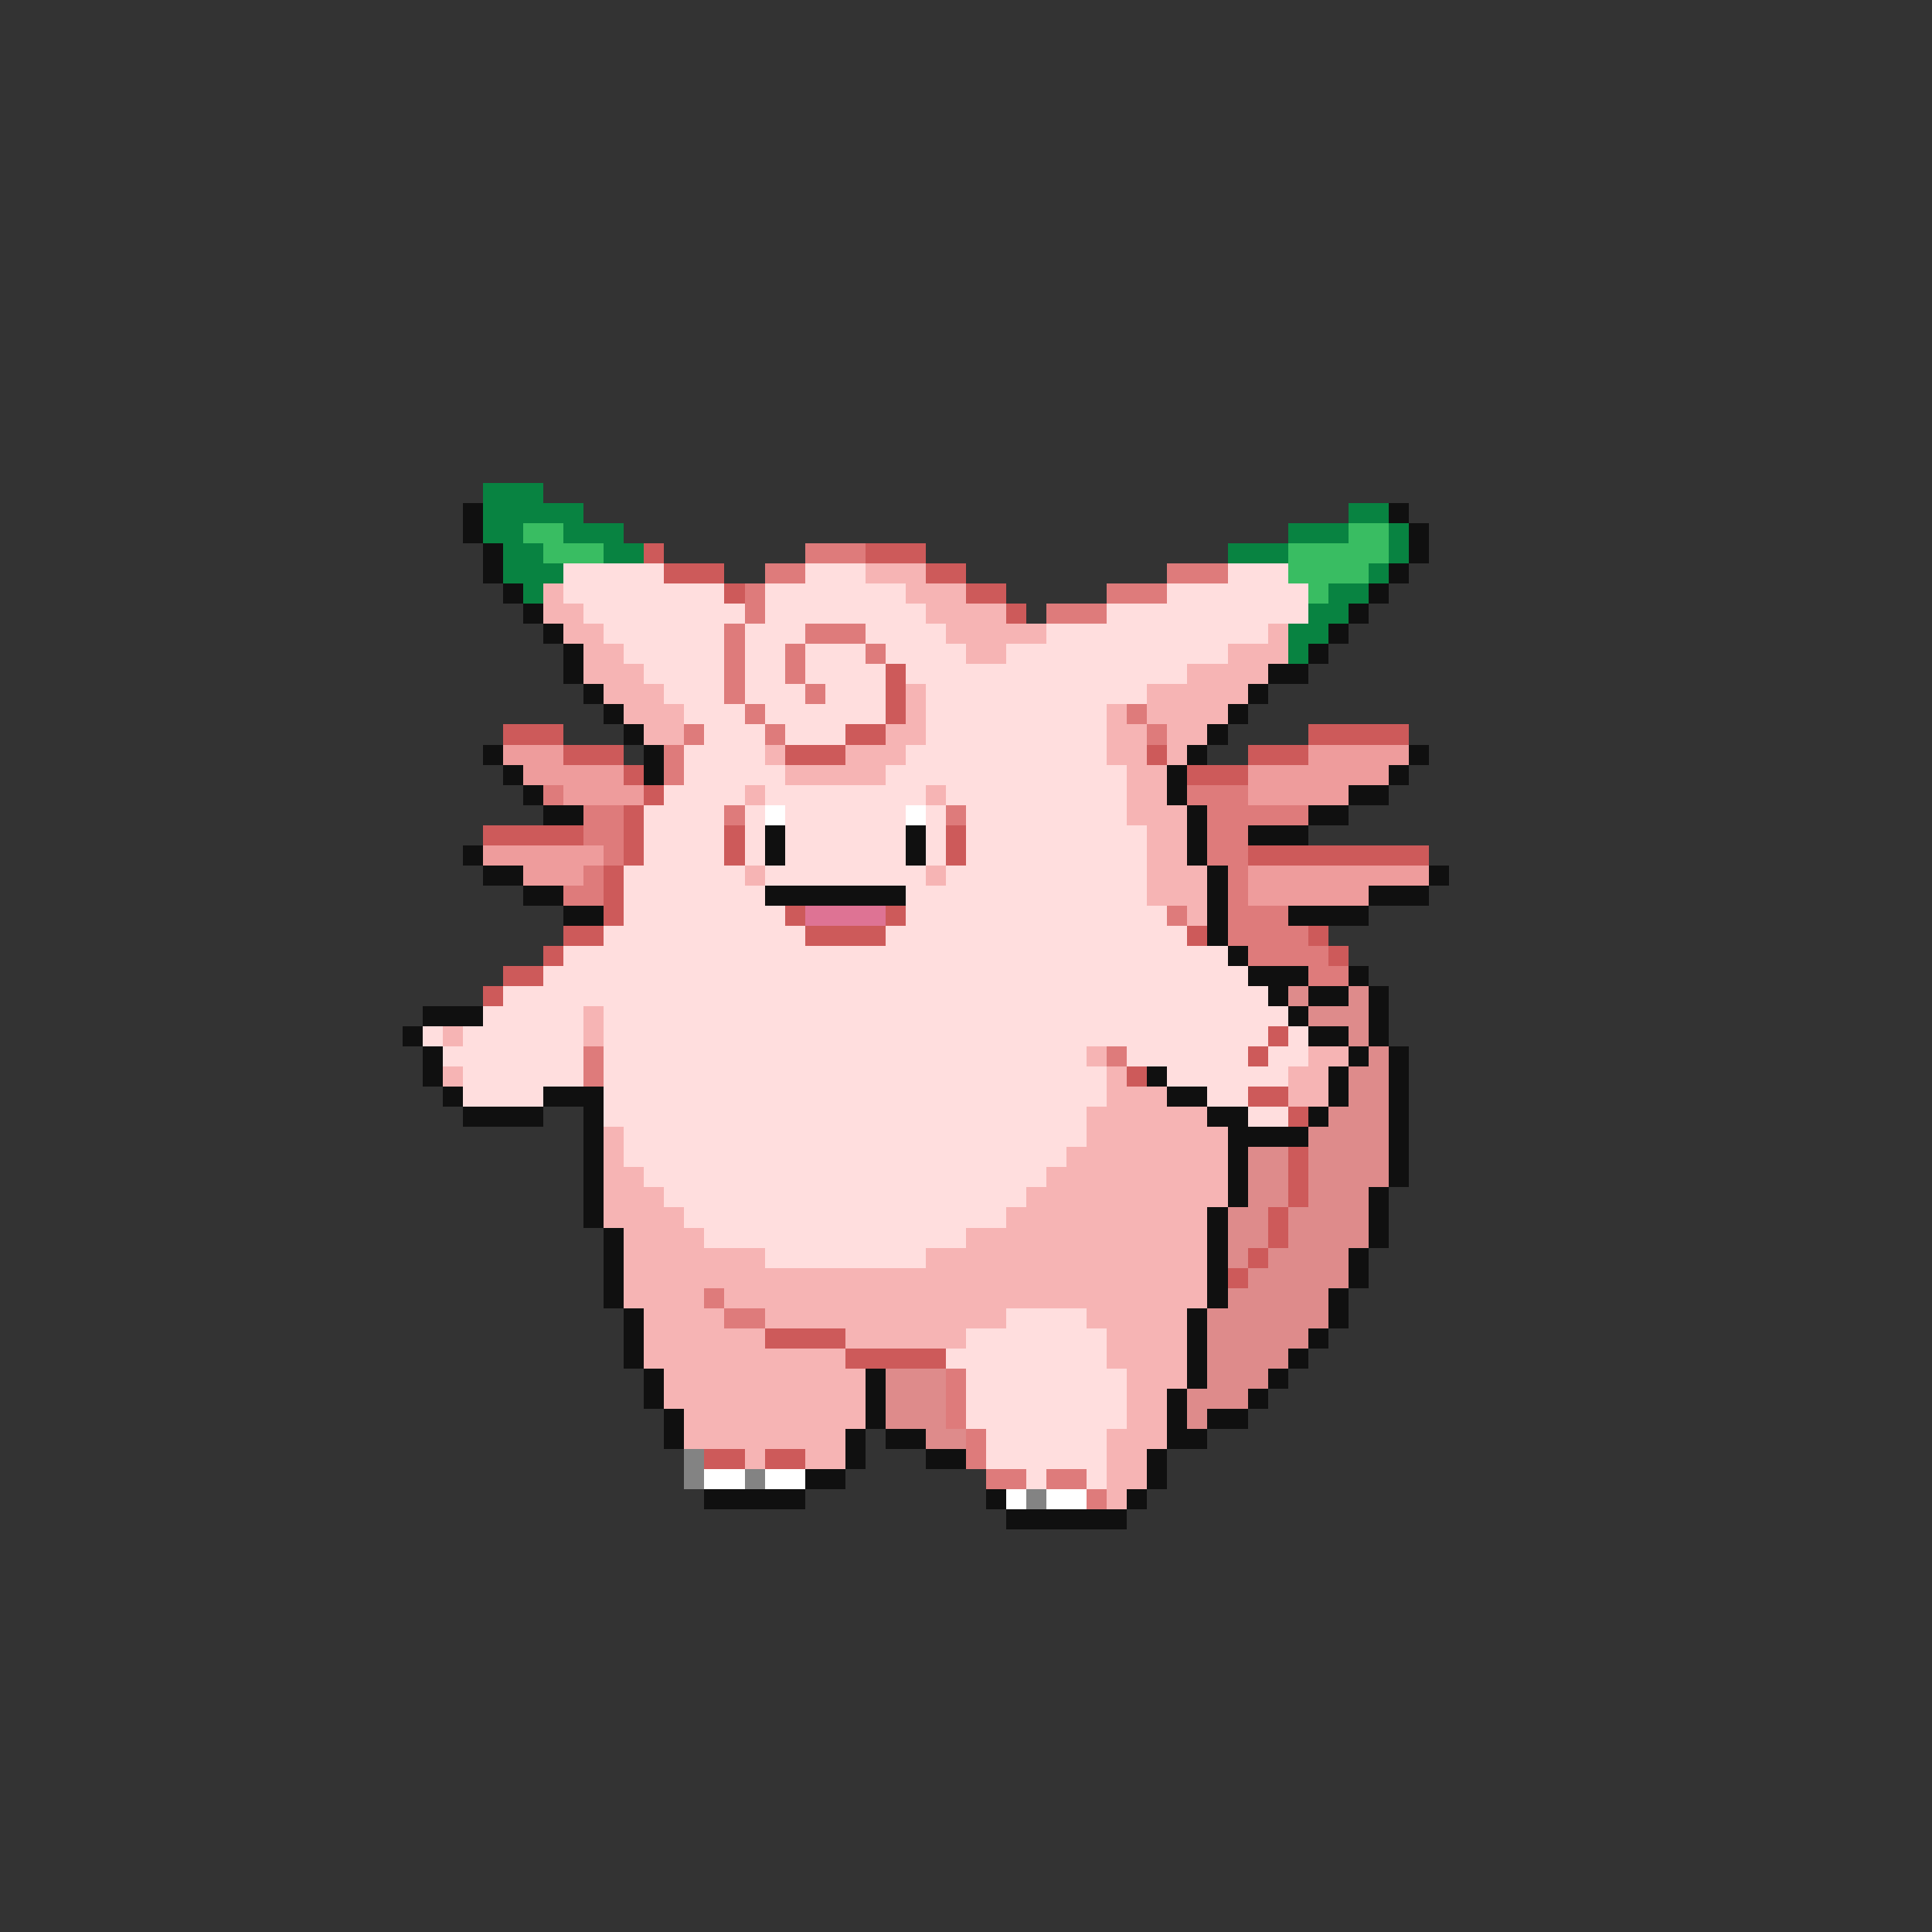 <svg xmlns="http://www.w3.org/2000/svg" viewBox="0 -0.5 96 96" shape-rendering="crispEdges">
<rect x="0" y="-0.5" width="96" height="96" fill="#333333" stroke="none"/>
<path stroke="#088341" d="M24 24h3M24 25h5M67 25h2M24 26h2M28 26h3M64 26h3M69 26h1M25 27h2M30 27h2M61 27h3M69 27h1M25 28h3M68 28h1M26 29h1M66 29h2M65 30h2M64 31h2M64 32h1" />
<path stroke="#101010" d="M23 25h1M69 25h1M23 26h1M70 26h1M24 27h1M70 27h1M24 28h1M69 28h1M25 29h1M68 29h1M26 30h1M67 30h1M27 31h1M66 31h1M28 32h1M65 32h1M28 33h1M63 33h2M29 34h1M62 34h1M30 35h1M61 35h1M31 36h1M60 36h1M24 37h1M32 37h1M59 37h1M70 37h1M25 38h1M32 38h1M58 38h1M69 38h1M26 39h1M58 39h1M67 39h2M27 40h2M59 40h1M65 40h2M38 41h1M45 41h1M59 41h1M62 41h3M23 42h1M38 42h1M45 42h1M59 42h1M24 43h2M60 43h1M71 43h1M26 44h2M38 44h7M60 44h1M68 44h3M28 45h2M60 45h1M64 45h4M60 46h1M61 47h1M62 48h3M67 48h1M63 49h1M65 49h2M68 49h1M21 50h3M64 50h1M68 50h1M20 51h1M65 51h2M68 51h1M21 52h1M67 52h1M69 52h1M21 53h1M57 53h1M66 53h1M69 53h1M22 54h1M27 54h3M58 54h2M66 54h1M69 54h1M23 55h4M29 55h1M60 55h2M65 55h1M69 55h1M29 56h1M61 56h4M69 56h1M29 57h1M61 57h1M69 57h1M29 58h1M61 58h1M69 58h1M29 59h1M61 59h1M68 59h1M29 60h1M60 60h1M68 60h1M30 61h1M60 61h1M68 61h1M30 62h1M60 62h1M67 62h1M30 63h1M60 63h1M67 63h1M30 64h1M60 64h1M66 64h1M31 65h1M59 65h1M66 65h1M31 66h1M59 66h1M65 66h1M31 67h1M59 67h1M64 67h1M32 68h1M43 68h1M59 68h1M63 68h1M32 69h1M43 69h1M58 69h1M62 69h1M33 70h1M43 70h1M58 70h1M60 70h2M33 71h1M42 71h1M44 71h2M58 71h2M42 72h1M46 72h2M57 72h1M40 73h2M57 73h1M35 74h5M49 74h1M56 74h1M50 75h6" />
<path stroke="#39bd62" d="M26 26h2M67 26h2M27 27h3M64 27h5M64 28h4M65 29h1" />
<path stroke="#cd5a5a" d="M32 27h1M43 27h3M33 28h3M46 28h2M36 29h1M48 29h2M50 30h1M44 33h1M44 34h1M44 35h1M25 36h3M42 36h2M65 36h5M28 37h3M39 37h3M57 37h1M62 37h3M31 38h1M59 38h3M32 39h1M31 40h1M24 41h5M31 41h1M36 41h1M47 41h1M31 42h1M36 42h1M47 42h1M62 42h9M30 43h1M30 44h1M30 45h1M39 45h1M44 45h1M28 46h2M40 46h4M59 46h1M65 46h1M27 47h1M66 47h1M25 48h2M24 49h1M63 51h1M62 52h1M56 53h1M62 54h2M64 55h1M64 57h1M64 58h1M64 59h1M63 60h1M63 61h1M62 62h1M61 63h1M38 66h4M42 67h5M35 72h2M38 72h2" />
<path stroke="#de7b7b" d="M40 27h3M38 28h2M58 28h3M37 29h1M55 29h3M37 30h1M52 30h3M36 31h1M40 31h3M36 32h1M39 32h1M43 32h1M36 33h1M39 33h1M36 34h1M40 34h1M37 35h1M56 35h1M34 36h1M38 36h1M57 36h1M33 37h1M33 38h1M27 39h1M59 39h3M29 40h2M36 40h1M47 40h1M60 40h5M29 41h2M60 41h2M30 42h1M60 42h2M29 43h1M61 43h1M28 44h2M61 44h1M58 45h1M61 45h3M61 46h4M62 47h4M65 48h2M29 52h1M55 52h1M29 53h1M35 64h1M36 65h2M47 68h1M47 69h1M47 70h1M48 71h1M48 72h1M49 73h2M52 73h2M54 74h1" />
<path stroke="#ffdede" d="M28 28h5M40 28h3M61 28h3M28 29h8M38 29h7M58 29h7M29 30h8M38 30h8M55 30h10M30 31h6M37 31h3M43 31h4M52 31h11M31 32h5M37 32h2M40 32h3M44 32h4M50 32h11M32 33h4M37 33h2M40 33h4M45 33h14M33 34h3M37 34h3M41 34h3M46 34h11M34 35h3M38 35h6M46 35h9M35 36h3M39 36h3M46 36h9M34 37h4M45 37h10M34 38h5M44 38h12M33 39h4M38 39h8M47 39h9M32 40h4M37 40h1M39 40h6M46 40h1M48 40h8M32 41h4M37 41h1M39 41h6M46 41h1M48 41h9M32 42h4M37 42h1M39 42h6M46 42h1M48 42h9M31 43h6M38 43h8M47 43h10M31 44h7M45 44h12M31 45h8M45 45h13M30 46h10M44 46h15M28 47h33M27 48h35M25 49h38M24 50h5M30 50h34M21 51h1M23 51h6M30 51h33M64 51h1M22 52h7M30 52h24M56 52h6M63 52h2M23 53h6M30 53h25M58 53h6M23 54h4M30 54h25M60 54h2M30 55h24M62 55h2M31 56h23M31 57h22M32 58h20M33 59h18M34 60h16M35 61h13M38 62h8M50 65h4M48 66h7M47 67h8M48 68h8M48 69h8M48 70h8M49 71h6M49 72h6M51 73h1M54 73h1" />
<path stroke="#f6b4b4" d="M43 28h3M27 29h1M45 29h3M27 30h2M46 30h4M28 31h2M47 31h5M63 31h1M29 32h2M48 32h2M61 32h3M29 33h3M59 33h4M30 34h3M45 34h1M57 34h5M31 35h3M45 35h1M55 35h1M57 35h4M32 36h2M44 36h2M55 36h2M58 36h2M38 37h1M42 37h3M55 37h2M58 37h1M39 38h5M56 38h2M37 39h1M46 39h1M56 39h2M56 40h3M57 41h2M57 42h2M37 43h1M46 43h1M57 43h3M57 44h3M59 45h1M29 50h1M22 51h1M29 51h1M54 52h1M65 52h2M22 53h1M55 53h1M64 53h2M55 54h3M64 54h2M54 55h6M30 56h1M54 56h7M30 57h1M53 57h8M30 58h2M52 58h9M30 59h3M51 59h10M30 60h4M50 60h10M31 61h4M48 61h12M31 62h7M46 62h14M31 63h29M31 64h4M36 64h24M32 65h4M38 65h12M54 65h5M32 66h6M42 66h6M55 66h4M32 67h10M55 67h4M33 68h10M56 68h3M33 69h10M56 69h2M34 70h9M56 70h2M34 71h8M55 71h3M37 72h1M40 72h2M55 72h2M55 73h2M55 74h1" />
<path stroke="#ee9c9c" d="M25 37h3M65 37h5M26 38h5M62 38h7M28 39h4M62 39h5M24 42h6M26 43h3M62 43h9M62 44h6" />
<path stroke="#ffffff" d="M38 40h1M45 40h1M35 73h2M38 73h2M50 74h1M52 74h2" />
<path stroke="#de7394" d="M40 45h4" />
<path stroke="#de8b8b" d="M64 49h1M67 49h1M65 50h3M67 51h1M68 52h1M67 53h2M67 54h2M66 55h3M65 56h4M62 57h2M65 57h4M62 58h2M65 58h4M62 59h2M65 59h3M61 60h2M64 60h4M61 61h2M64 61h4M61 62h1M63 62h4M62 63h5M61 64h5M60 65h6M60 66h5M60 67h4M44 68h3M60 68h3M44 69h3M59 69h3M44 70h3M59 70h1M46 71h2" />
<path stroke="#838383" d="M34 72h1M34 73h1M37 73h1M51 74h1" />
</svg>
